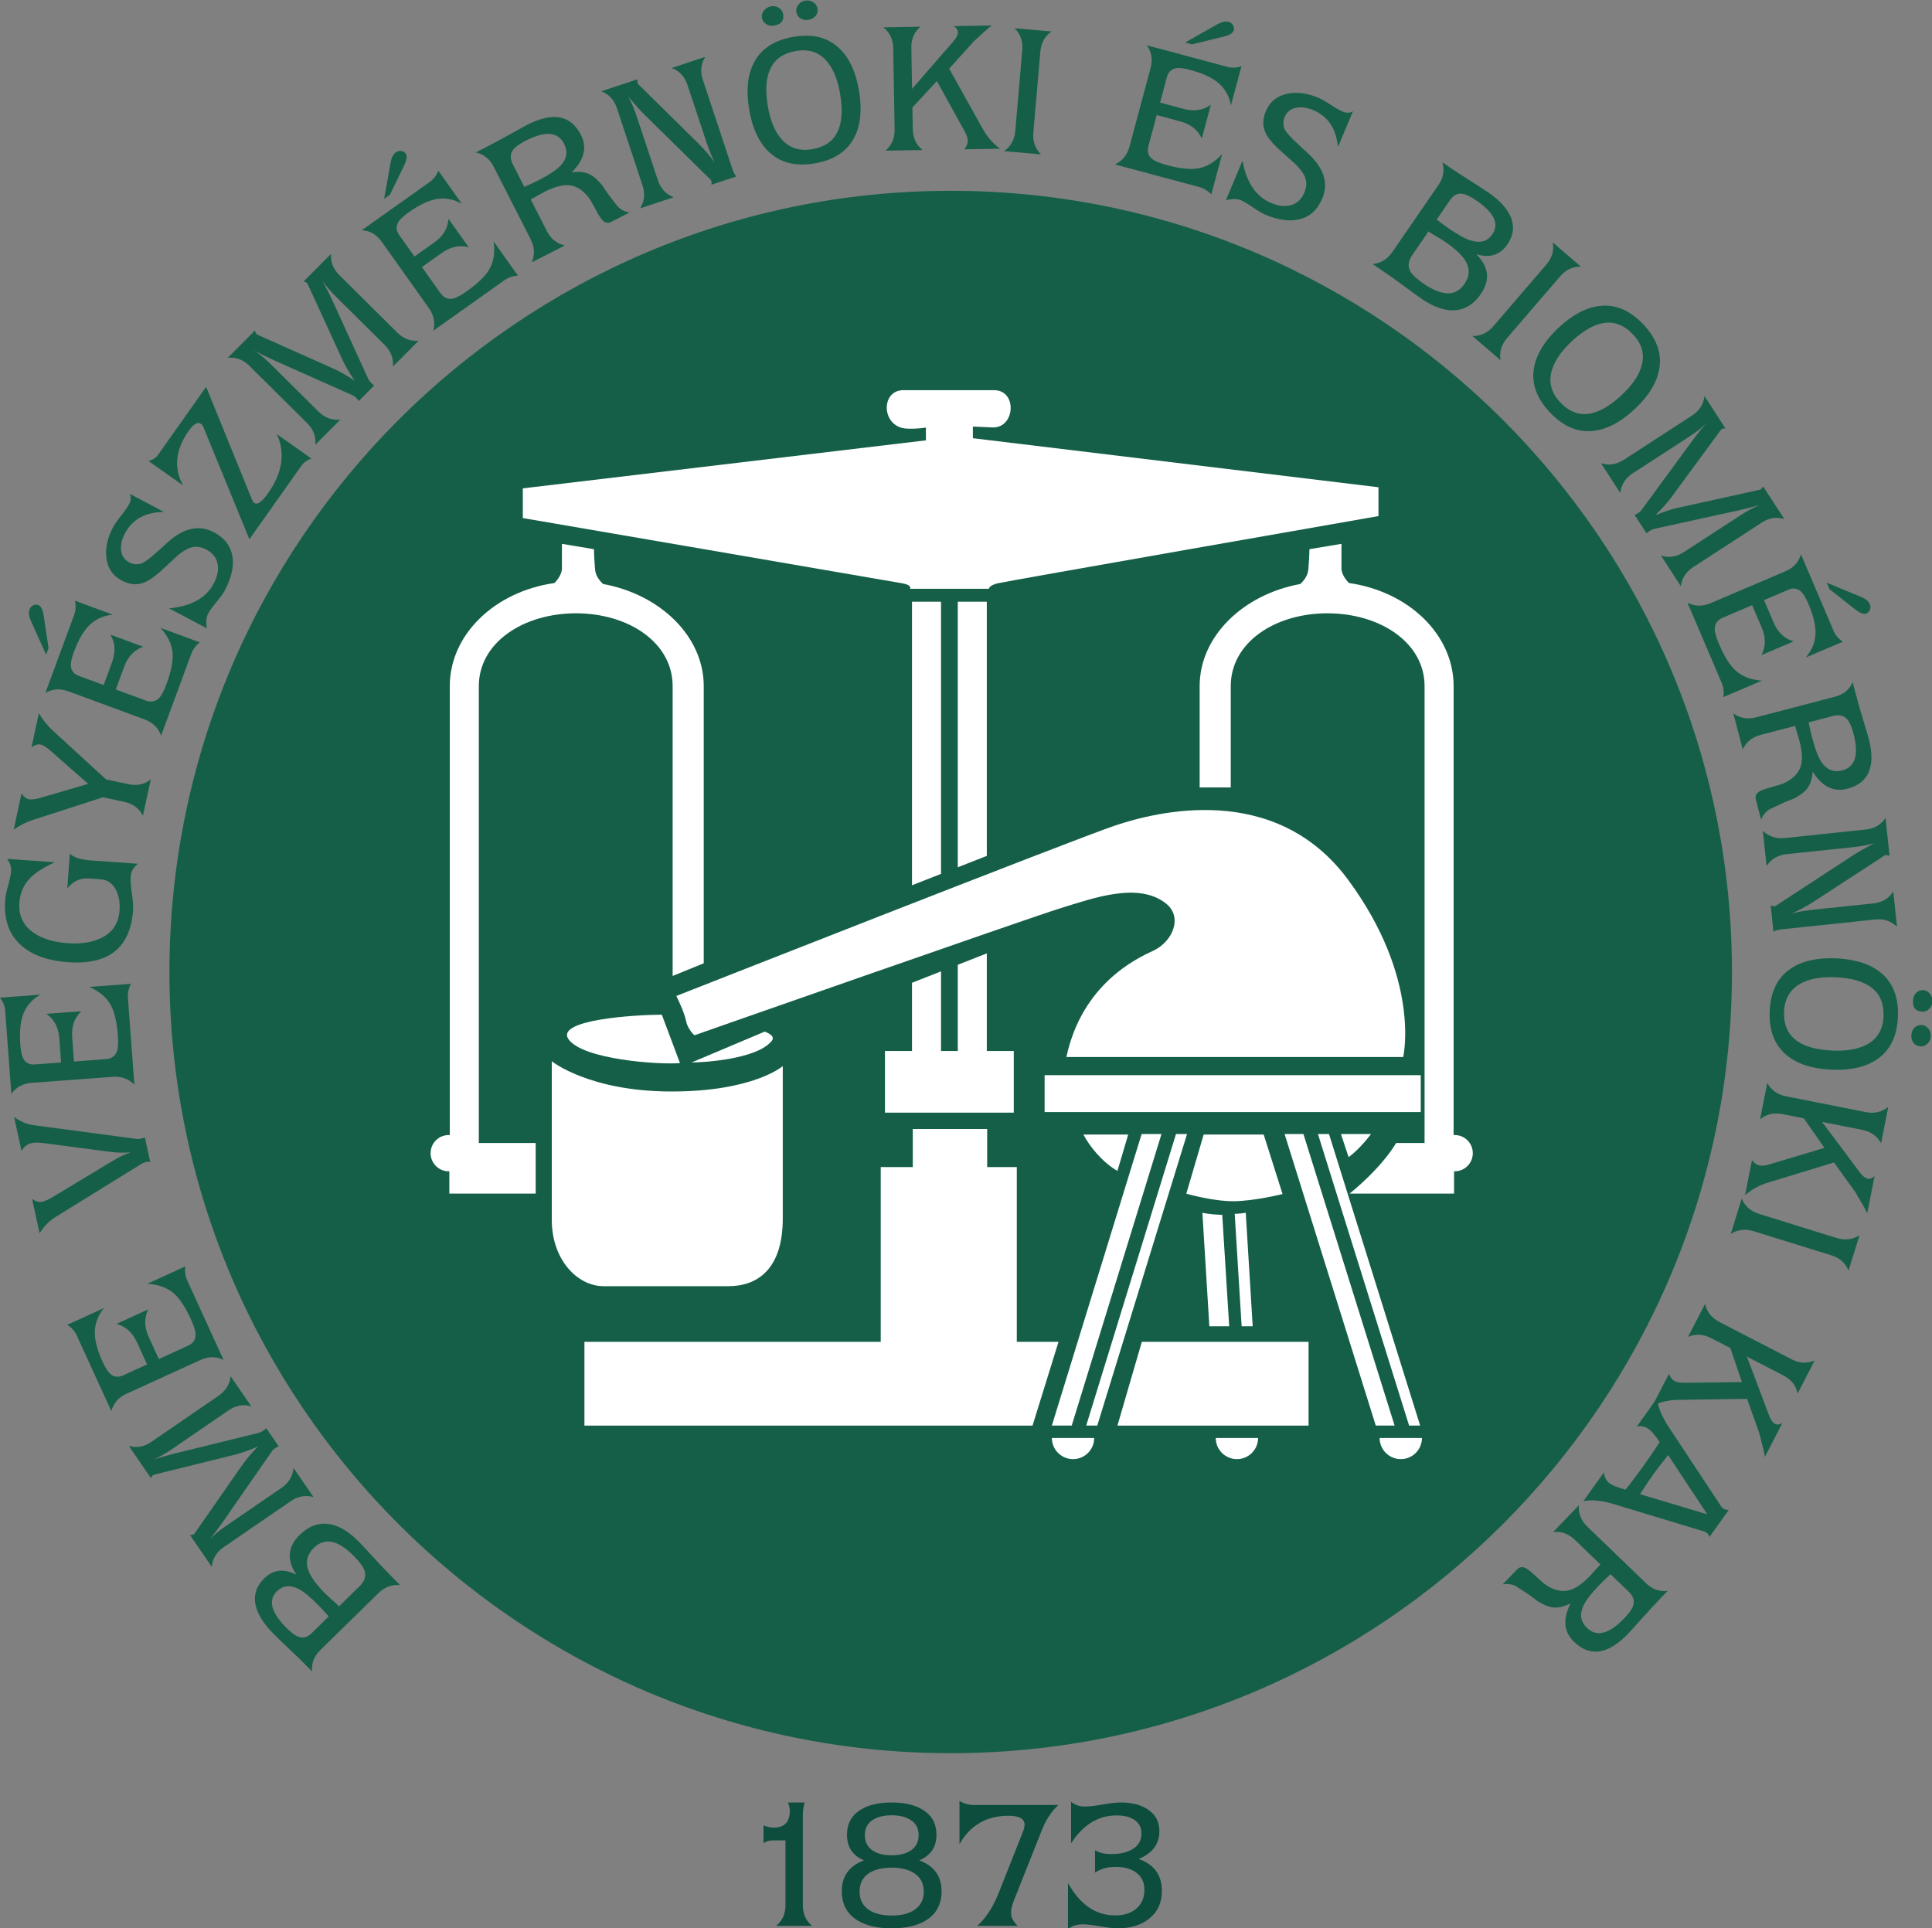 <?xml version="1.0" encoding="UTF-8" standalone="no"?>
<!DOCTYPE svg PUBLIC "-//W3C//DTD SVG 1.1//EN" "http://www.w3.org/Graphics/SVG/1.1/DTD/svg11.dtd">
<svg width="100%" height="100%" viewBox="0 0 4166 4158" version="1.1" xmlns="http://www.w3.org/2000/svg" xmlns:xlink="http://www.w3.org/1999/xlink" xml:space="preserve" xmlns:serif="http://www.serif.com/" style="fill-rule:evenodd;clip-rule:evenodd;stroke-linejoin:round;stroke-miterlimit:2;">
    <rect x="0" y="0" width="4166" height="4158" fill="#808080" stroke="none"/>
    <g id="VBK" transform="matrix(4.167,0,0,4.167,0,-3)">
        <g transform="matrix(0,1,1,0,491.962,99.46)">
            <path d="M404.281,-404.281C627.201,-404.281 808.561,-222.921 808.561,0.004C808.561,222.921 627.201,404.281 404.281,404.281C181.361,404.281 0.001,222.921 0.001,0.004C0.001,-222.921 181.361,-404.281 404.281,-404.281" style="fill:rgb(21,95,73);"/>
        </g>
        <g transform="matrix(1,0,0,1,185.972,832.631)">
            <path d="M0,-10.92C2.592,-13.458 3.506,-16.083 2.741,-18.792C2.182,-20.779 0.354,-23.35 -2.736,-26.505C-10.99,-34.935 -17.924,-36.397 -23.542,-30.898C-27.134,-27.375 -28.029,-23.339 -26.229,-18.786C-24.985,-15.621 -22.16,-11.793 -17.756,-7.297C-17.042,-6.567 -15.904,-5.513 -14.339,-4.14C-12.776,-2.766 -11.636,-1.714 -10.922,-0.984L-10.541,-0.595L0,-10.92ZM-24.669,13.241L-15.888,4.639C-17.837,2.394 -19.641,0.424 -21.303,-1.274C-25.41,-5.467 -28.794,-8.24 -31.465,-9.598C-35.829,-11.833 -39.56,-11.431 -42.66,-8.395C-47.294,-3.856 -45.761,2.349 -38.054,10.219C-35.445,12.879 -33.266,14.528 -31.514,15.163C-29.13,16.015 -26.848,15.374 -24.669,13.241M21.073,-11.587C16.851,-12.004 13.101,-10.611 9.827,-7.405L-20.214,22.017C-23.444,25.183 -24.875,28.878 -24.501,33.114C-24.961,32.641 -25.637,31.954 -26.523,31.046C-27.41,30.141 -28.086,29.451 -28.546,28.98C-30.297,27.193 -33.001,24.571 -36.659,21.119C-40.314,17.667 -43.017,15.044 -44.771,13.255C-49.565,8.356 -52.512,3.657 -53.612,-0.847C-54.899,-6.229 -53.434,-10.984 -49.216,-15.115C-44.528,-19.705 -38.981,-20.314 -32.574,-16.938C-37.705,-24.574 -37.143,-31.455 -30.895,-37.575C-26.207,-42.166 -21.117,-44.034 -15.629,-43.183C-10.587,-42.403 -5.483,-39.373 -0.316,-34.099C1.251,-32.498 3.561,-30.027 6.607,-26.691C9.657,-23.356 11.962,-20.887 13.531,-19.286L17.821,-14.91C18.213,-14.507 19.297,-13.401 21.073,-11.587" style="fill:rgb(21,95,73);"/>
        </g>
        <g transform="matrix(1,0,0,1,130.016,795.989)">
            <path d="M0,-67.489C-4.079,-68.671 -8.021,-67.957 -11.825,-65.348L-41.014,-45.327C-44.052,-43.24 -47.126,-41.479 -50.241,-40.033C-46.215,-41.315 -42.538,-42.361 -39.208,-43.167L3.955,-53.783C4.664,-53.969 5.41,-54.337 6.202,-54.878C7.016,-55.434 7.54,-55.865 7.77,-56.162L14.201,-46.792C13.671,-46.608 13.074,-46.287 12.406,-45.83C11.617,-45.286 11.017,-44.705 10.608,-44.086L-14.769,-7.551C-16.945,-4.424 -19.246,-1.369 -21.67,1.608C-19.751,-0.569 -17.037,-2.858 -13.53,-5.264L15.658,-25.292C19.435,-27.882 21.503,-31.326 21.86,-35.624L32.23,-20.507C28.148,-21.693 24.207,-20.979 20.403,-18.371L-14.269,5.414C-18,7.972 -20.046,11.369 -20.411,15.604L-31.703,-0.858C-30.881,-0.82 -30.211,-0.979 -29.694,-1.337C-29.497,-1.468 -29.348,-1.623 -29.251,-1.796L-4.523,-37.308C-2.517,-40.158 0.141,-43.275 3.45,-46.659C-1.16,-44.691 -5.015,-43.321 -8.118,-42.548L-50.073,-32.153C-50.097,-32.136 -50.143,-32.126 -50.216,-32.12C-50.498,-32.06 -50.714,-31.977 -50.862,-31.877C-51.021,-31.688 -51.39,-31.196 -51.968,-30.398L-63.344,-46.984C-59.343,-45.81 -55.453,-46.519 -51.676,-49.111L-17.004,-72.899C-13.152,-75.54 -11.052,-78.938 -10.706,-83.093L0,-67.489Z" style="fill:rgb(21,95,73);"/>
        </g>
        <g transform="matrix(1,0,0,1,39.651,695.425)">
            <path d="M0,-3.74C-0.96,-5.839 -2.568,-7.623 -4.831,-9.088L14.185,-17.774C10.865,-13.797 9.278,-9.344 9.418,-4.419C9.548,-0.388 10.905,4.456 13.49,10.114C14.909,13.227 16.264,15.324 17.545,16.401C19.416,17.971 21.592,18.19 24.071,17.057L36.458,11.399L31.249,-0.005C28.899,-5.149 25.35,-8.336 20.6,-9.569L37.067,-17.093C34.896,-12.697 34.982,-7.928 37.334,-2.783L42.541,8.617L57.518,1.775C60.241,0.531 61.592,-1.405 61.57,-4.038C61.554,-5.803 60.759,-8.406 59.187,-11.85C56.329,-18.106 53.428,-22.551 50.484,-25.184C46.978,-28.323 42.322,-30.031 36.51,-30.309L56.248,-39.326C55.855,-36.793 56.242,-34.252 57.405,-31.705L76.028,9.061C72.211,7.193 68.208,7.217 64.009,9.131L25.764,26.603C21.652,28.482 19.051,31.478 17.964,35.586L0,-3.74Z" style="fill:rgb(21,95,73);"/>
        </g>
        <g transform="matrix(1,0,0,1,67.594,620.726)">
            <path d="M0,-23.662C-3.549,-23.359 -7.107,-23.446 -10.673,-23.919L-44.633,-28.393C-47.507,-28.772 -49.705,-28.794 -51.227,-28.461C-53.509,-27.958 -55.247,-26.585 -56.439,-24.333L-60.306,-41.948C-57.059,-39.591 -53.809,-38.196 -50.554,-37.764L2.934,-30.629C3.69,-30.529 4.523,-30.578 5.429,-30.775C6.221,-30.951 6.864,-31.153 7.364,-31.394L10.16,-18.653C9.449,-18.82 8.667,-18.812 7.819,-18.626C7.116,-18.472 6.426,-18.19 5.748,-17.788L-38.472,9.566C-42.198,11.869 -45.071,14.776 -47.091,18.286L-50.998,0.477C-49.089,1.779 -47.329,2.253 -45.718,1.899C-44.285,1.585 -42.511,0.79 -40.4,-0.486L-9.849,-18.902C-6.091,-21.186 -2.806,-22.773 0,-23.662" style="fill:rgb(21,95,73);"/>
        </g>
        <g transform="matrix(1,0,0,1,2.673,552.979)">
            <path d="M0,-29.273C-0.17,-31.574 -1.059,-33.801 -2.673,-35.961L18.175,-37.51C13.683,-34.928 10.646,-31.306 9.07,-26.637C7.792,-22.811 7.383,-17.799 7.843,-11.598C8.097,-8.183 8.638,-5.748 9.468,-4.291C10.676,-2.17 12.642,-1.209 15.358,-1.411L28.94,-2.419L28.013,-14.918C27.594,-20.559 25.372,-24.782 21.344,-27.586L39.397,-28.924C35.837,-25.558 34.264,-21.054 34.683,-15.413L35.61,-2.915L52.031,-4.133C55.015,-4.352 56.954,-5.705 57.849,-8.178C58.449,-9.84 58.605,-12.557 58.324,-16.332C57.816,-23.19 56.637,-28.367 54.788,-31.86C52.593,-36.02 48.819,-39.238 43.463,-41.514L65.102,-43.12C63.855,-40.881 63.336,-38.365 63.544,-35.572L66.862,9.122C63.931,6.045 60.165,4.677 55.564,5.02L13.634,8.129C9.125,8.464 5.645,10.371 3.201,13.847L0,-29.273Z" style="fill:rgb(21,95,73);"/>
        </g>
        <g transform="matrix(1,0,0,1,71.417,494.9)">
            <path d="M0,-47.16C-2.35,-45.414 -3.618,-43.211 -3.81,-40.551C-3.947,-38.612 -3.736,-35.708 -3.177,-31.837C-2.62,-27.969 -2.409,-25.065 -2.547,-23.13C-3.942,-3.684 -15.167,5.28 -36.218,3.772C-46.251,3.053 -54.085,0.361 -59.725,-4.306C-66.5,-9.877 -69.511,-17.904 -68.757,-28.385C-68.635,-30.094 -68.119,-32.592 -67.213,-35.879C-66.302,-39.166 -65.789,-41.664 -65.667,-43.373C-65.521,-45.409 -66.197,-47.523 -67.7,-49.71L-43.18,-47.952C-48.713,-45.311 -52.752,-42.762 -55.299,-40.302C-58.976,-36.736 -61.006,-32.327 -61.382,-27.071C-61.876,-20.172 -59.241,-14.849 -53.472,-11.102C-49.054,-8.242 -43.364,-6.563 -36.402,-6.065C-29.649,-5.582 -23.942,-6.441 -19.281,-8.647C-13.28,-11.483 -10.041,-16.265 -9.557,-22.994C-9.26,-27.128 -9.876,-30.67 -11.409,-33.619C-13.145,-37.041 -15.807,-38.883 -19.392,-39.139L-25.267,-39.561C-29.868,-39.891 -33.642,-38.169 -36.586,-34.4L-35.291,-52.44C-33.301,-50.464 -29.738,-49.294 -24.599,-48.923L0,-47.16Z" style="fill:rgb(21,95,73);"/>
        </g>
        <g transform="matrix(1,0,0,1,26.083,410.648)">
            <path d="M0,-21.449C-2.084,-23.282 -3.804,-24.344 -5.15,-24.634C-6.437,-24.912 -7.981,-24.436 -9.779,-23.208L-5.967,-40.838C-4.028,-37.482 -1.663,-34.525 1.122,-31.965L28.778,-6.601L40.194,-4.133C44.76,-3.146 48.675,-3.963 51.938,-6.583L47.875,12.206C45.939,8.405 42.719,6.015 38.21,5.042L27.234,2.669L-8.884,14.345C-12.577,15.534 -15.942,17.218 -18.986,19.389L-14.926,0.603C-13.861,2.35 -12.642,3.371 -11.263,3.669C-9.857,3.971 -7.862,3.75 -5.277,3.004L19.545,-4.282L0,-21.449Z" style="fill:rgb(21,95,73);"/>
        </g>
        <g transform="matrix(1,0,0,1,38.421,374.241)">
            <path d="M0,-55.452C0.794,-57.615 0.908,-60.013 0.338,-62.646L19.954,-55.417C14.796,-54.933 10.53,-52.892 7.161,-49.294C4.415,-46.344 1.962,-41.951 -0.187,-36.115C-1.371,-32.903 -1.887,-30.461 -1.736,-28.793C-1.514,-26.36 -0.125,-24.673 2.436,-23.73L15.212,-19.023L19.546,-30.783C21.503,-36.09 21.23,-40.853 18.727,-45.074L35.712,-38.813C31.076,-37.225 27.778,-33.778 25.823,-28.469L21.487,-16.709L36.937,-11.016C39.746,-9.98 42.068,-10.405 43.909,-12.286C45.142,-13.552 46.41,-15.96 47.721,-19.51C50.097,-25.966 51.17,-31.164 50.935,-35.109C50.662,-39.805 48.559,-44.297 44.628,-48.588L64.988,-41.083C62.925,-39.561 61.411,-37.485 60.443,-34.86L44.944,7.194C43.552,3.177 40.692,0.374 36.364,-1.221L-3.09,-15.763C-7.332,-17.326 -11.287,-17.034 -14.953,-14.881L0,-55.452ZM-14.572,-34.752L-22.428,-52.183C-23.501,-54.544 -23.747,-56.512 -23.166,-58.088C-22.801,-59.077 -22.171,-59.794 -21.276,-60.237C-20.378,-60.678 -19.484,-60.735 -18.586,-60.405C-17.213,-59.896 -16.291,-58.083 -15.818,-54.96L-13.307,-38.182L-14.572,-34.752Z" style="fill:rgb(21,95,73);"/>
        </g>
        <g transform="matrix(1,0,0,1,107.048,256.242)">
            <path d="M0,69.678L-19.562,59.305C-8.119,58.218 -0.433,53.963 3.504,46.545C5.461,42.852 6.15,39.47 5.566,36.402C4.979,33.149 3.028,30.641 -0.289,28.881C-2.968,27.461 -5.539,27.083 -8.002,27.751C-10.032,28.313 -12.436,29.738 -15.212,32.022C-15.758,32.482 -18.159,34.715 -22.411,38.727C-25.25,41.398 -27.81,43.414 -30.095,44.777C-34.558,47.443 -39.172,47.51 -43.936,44.985C-48.751,42.433 -51.449,38.41 -52.03,32.917C-52.587,27.962 -51.425,22.76 -48.538,17.318C-47.767,15.864 -46.375,13.861 -44.366,11.308C-42.355,8.759 -40.965,6.753 -40.192,5.299C-39.189,3.407 -39.108,1.641 -39.954,0L-22.19,9.419C-31.787,9.511 -38.513,13.193 -42.368,20.462C-43.944,23.431 -44.62,26.24 -44.401,28.889C-44.174,31.917 -42.766,34.117 -40.176,35.49C-38.351,36.458 -36.437,36.71 -34.428,36.247C-32.617,35.831 -29.092,33.212 -23.86,28.388C-22.863,27.464 -21.684,26.393 -20.325,25.175C-11.962,17.648 -3.985,15.896 3.604,19.922C9.292,22.939 12.517,27.24 13.282,32.825C14.009,37.91 12.676,43.652 9.281,50.052C8.508,51.509 7.075,53.498 4.979,56.021C2.885,58.543 1.449,60.532 0.679,61.987C-0.295,63.82 -0.522,66.383 0,69.678" style="fill:rgb(21,95,73);"/>
        </g>
        <g transform="matrix(1,0,0,1,105.153,259.216)">
            <path d="M0,-37.726C-0.224,-38.288 -0.605,-38.759 -1.141,-39.141C-2.822,-40.33 -4.912,-39.164 -7.405,-35.643C-14.407,-25.745 -15.401,-16.28 -10.392,-7.248L-28.302,-19.919C-26.112,-20.508 -24.504,-21.527 -23.477,-22.982L1.519,-58.31L25.28,0.124C25.602,0.922 25.969,1.465 26.386,1.763C28.005,2.906 30.354,1.3 33.436,-3.055C41.046,-13.812 42.595,-24.074 38.083,-33.845L56.018,-21.157C53.744,-20.384 52.02,-19.165 50.841,-17.497L23.901,20.584L0,-37.726Z" style="fill:rgb(21,95,73);"/>
        </g>
        <g transform="matrix(1,0,0,1,203.326,172.473)">
            <path d="M0,17.967C0.4,13.736 -1.036,9.997 -4.31,6.748L-29.433,-18.189C-32.047,-20.784 -34.353,-23.474 -36.354,-26.264C-34.342,-22.55 -32.631,-19.132 -31.214,-16.01L-12.728,24.412C-12.412,25.071 -11.912,25.739 -11.233,26.413C-10.53,27.11 -10.014,27.542 -9.678,27.716L-17.683,35.782C-17.962,35.299 -18.386,34.769 -18.962,34.201C-19.641,33.525 -20.325,33.044 -21.011,32.758L-61.641,14.647C-65.121,13.095 -68.551,11.405 -71.931,9.578C-69.43,11.06 -66.675,13.296 -63.655,16.291L-38.532,41.227C-35.28,44.455 -31.509,45.845 -27.221,45.39L-40.136,58.402C-39.733,54.172 -41.168,50.432 -44.445,47.183L-74.286,17.561C-77.497,14.374 -81.214,12.998 -85.442,13.433L-71.379,-0.736C-71.26,0.078 -70.979,0.705 -70.536,1.146C-70.365,1.317 -70.187,1.433 -70,1.498L-30.492,19.159C-27.318,20.597 -23.761,22.625 -19.819,25.244C-22.612,21.084 -24.68,17.553 -26.021,14.647L-44.066,-24.628C-44.085,-24.647 -44.107,-24.694 -44.123,-24.761C-44.237,-25.029 -44.355,-25.226 -44.482,-25.35C-44.699,-25.471 -45.253,-25.742 -46.143,-26.161L-31.974,-40.435C-32.379,-36.285 -30.958,-32.596 -27.705,-29.367L2.138,0.251C5.455,3.544 9.186,4.971 13.331,4.533L0,17.967Z" style="fill:rgb(21,95,73);"/>
        </g>
        <g transform="matrix(1,0,0,1,198.775,146.932)">
            <path d="M0,-43.269L3.36,-62.093C3.807,-64.645 4.718,-66.408 6.088,-67.381C6.948,-67.993 7.87,-68.227 8.859,-68.087C9.849,-67.946 10.619,-67.487 11.173,-66.708C12.022,-65.514 11.757,-63.494 10.384,-60.65L2.982,-45.386L0,-43.269ZM23.714,-52.123C25.596,-53.458 27.043,-55.373 28.059,-57.871L40.165,-40.828C35.634,-43.339 30.962,-44.064 26.15,-42.996C22.214,-42.115 17.713,-39.871 12.641,-36.27C9.852,-34.289 8.048,-32.564 7.229,-31.104C6.037,-28.971 6.234,-26.792 7.813,-24.57L15.699,-13.469L25.915,-20.728C30.53,-24.002 32.993,-28.087 33.309,-32.983L43.793,-18.225C39.07,-19.533 34.401,-18.549 29.789,-15.272L19.573,-8.017L29.105,5.408C30.838,7.847 32.996,8.813 35.577,8.296C37.31,7.95 39.716,6.679 42.801,4.487C48.411,0.502 52.23,-3.183 54.264,-6.57C56.688,-10.602 57.491,-15.497 56.672,-21.255L69.235,-3.567C66.675,-3.475 64.253,-2.618 61.971,-0.996L25.431,24.958C26.548,20.856 25.772,16.928 23.101,13.168L-1.246,-21.115C-3.866,-24.799 -7.294,-26.792 -11.536,-27.087L23.714,-52.123Z" style="fill:rgb(21,95,73);"/>
        </g>
        <g transform="matrix(1,0,0,1,265.394,109.221)">
            <path d="M0,-23.428L5.929,-11.784C8.824,-13.057 11.295,-14.218 13.347,-15.261C18.767,-18.021 22.52,-20.506 24.606,-22.712C27.945,-26.226 28.567,-30.035 26.475,-34.145C23.336,-40.305 16.756,-40.836 6.737,-35.731C3.339,-34.001 1.098,-32.352 0.011,-30.792C-1.438,-28.711 -1.441,-26.256 0,-23.428M17.521,10.968C19.622,15.091 22.741,17.613 26.883,18.538L9.757,27.261C11.46,23.368 11.265,19.367 9.173,15.258L-9.916,-22.209C-11.968,-26.237 -15.069,-28.708 -19.222,-29.619C-18.605,-29.932 -17.702,-30.392 -16.513,-30.997C-15.326,-31.603 -14.423,-32.063 -13.807,-32.377C-10.692,-33.96 -6.559,-36.185 -1.397,-39.049L5.391,-42.814C6.018,-43.179 6.686,-43.539 7.388,-43.898C20.716,-50.689 29.992,-48.959 35.212,-38.708C38.545,-32.168 36.953,-25.71 30.441,-19.332C34.15,-19.811 37.194,-19.494 39.57,-18.386C41.606,-17.44 43.825,-15.512 46.234,-12.603C47.854,-9.932 50.573,-6.223 54.396,-1.482C56.121,0.162 58.132,1.138 60.433,1.446L50.359,6.577C48.784,7.11 47.367,6.653 46.112,5.201C45.248,4.225 44.12,2.398 42.736,-0.283C41.349,-2.966 40.235,-4.886 39.389,-6.039C36.334,-10.078 32.903,-12.274 29.103,-12.631C25.72,-12.963 21.462,-11.822 16.329,-9.208C15.537,-8.805 14.355,-8.151 12.785,-7.248C11.211,-6.347 10.03,-5.696 9.238,-5.293L17.521,10.968Z" style="fill:rgb(21,95,73);"/>
        </g>
        <g transform="matrix(1,0,0,1,329.868,96.931)">
            <path d="M0,-55.171C-0.024,-54.09 -0.029,-53.473 -0.014,-53.322C0.043,-53.152 0.163,-52.954 0.341,-52.73C0.39,-52.681 0.422,-52.646 0.43,-52.617L31.192,-22.297C34.793,-18.759 37.735,-15.334 40.014,-12.016C38.473,-15.039 36.991,-18.697 35.569,-22.992L25.848,-52.33C24.434,-56.593 21.711,-59.494 17.683,-61.029L35.085,-66.796C32.814,-63.203 32.39,-59.262 33.812,-54.968L49.07,-8.913C49.73,-6.923 50.446,-5.585 51.222,-4.896L38.275,-0.606C38.267,-0.632 38.265,-0.694 38.267,-0.789C38.386,-1.576 38.386,-2.151 38.267,-2.52C38.208,-2.692 38.089,-2.895 37.908,-3.13C37.856,-3.176 37.827,-3.217 37.816,-3.244L3.733,-36.753C1.738,-38.713 -1.043,-41.79 -4.606,-45.977C-3.003,-42.973 -1.603,-39.667 -0.408,-36.058L10.557,-2.968C11.998,1.382 14.734,4.326 18.762,5.859L1.36,11.625C3.631,8.032 4.042,4.05 2.593,-0.329L-10.632,-40.243C-12.054,-44.536 -14.75,-47.444 -18.716,-48.97L0,-55.171Z" style="fill:rgb(21,95,73);"/>
        </g>
        <g transform="matrix(1,0,0,1,412.082,80.857)">
            <path d="M0,-73.966C-0.222,-75.294 0.129,-76.54 1.049,-77.71C1.971,-78.879 3.16,-79.587 4.617,-79.83C6.107,-80.078 7.478,-79.805 8.727,-79.014C9.973,-78.221 10.711,-77.148 10.938,-75.791C11.184,-74.315 10.873,-73.03 10.008,-71.931C9.143,-70.83 7.899,-70.146 6.28,-69.876C4.69,-69.611 3.309,-69.865 2.127,-70.638C0.952,-71.411 0.241,-72.52 0,-73.966M8.151,-2.912C20.665,-4.999 25.507,-14.521 22.676,-31.471C21.514,-38.44 19.405,-43.872 16.35,-47.764C12.317,-52.92 6.837,-54.918 -0.086,-53.763C-12.698,-51.66 -17.591,-42.144 -14.766,-25.223C-13.606,-18.283 -11.462,-12.841 -8.335,-8.903C-4.236,-3.758 1.26,-1.763 8.151,-2.912M-17.824,-70.989C-18.045,-72.317 -17.67,-73.571 -16.694,-74.75C-15.718,-75.926 -14.499,-76.64 -13.03,-76.883C-11.533,-77.134 -10.181,-76.859 -8.976,-76.059C-7.77,-75.261 -7.056,-74.182 -6.829,-72.825C-6.272,-69.492 -7.786,-67.529 -11.371,-66.929C-12.998,-66.658 -14.42,-66.896 -15.634,-67.651C-16.848,-68.403 -17.578,-69.516 -17.824,-70.989M9.362,4.442C-0.649,6.112 -8.613,4.012 -14.536,-1.86C-19.535,-6.791 -22.833,-14.042 -24.431,-23.609C-26.037,-33.236 -25.258,-41.182 -22.095,-47.445C-18.356,-54.869 -11.436,-59.424 -1.327,-61.111C8.681,-62.782 16.648,-60.681 22.571,-54.81C27.569,-49.876 30.865,-42.642 32.458,-33.103C34.063,-23.477 33.285,-15.531 30.122,-9.268C26.388,-1.817 19.47,2.755 9.362,4.442" style="fill:rgb(21,95,73);"/>
        </g>
        <g transform="matrix(1,0,0,1,476.315,78.051)">
            <path d="M0,-63.515C-3.225,-60.765 -4.796,-57.126 -4.717,-52.606L-4.347,-31.357L16.935,-55.813C18.584,-57.697 19.395,-59.344 19.37,-60.752C19.349,-61.92 18.624,-62.942 17.191,-63.815L36.953,-64.158C35.843,-63.453 32.752,-60.724 27.678,-55.978L27.583,-55.889L14.855,-41.804L32.301,-10.522C34.58,-6.426 37.54,-3.05 41.179,-0.387L22.652,-0.065C23.909,-1.555 24.528,-3.036 24.501,-4.507C24.478,-5.797 23.966,-7.362 22.96,-9.203L8.505,-35.367L-4.179,-21.709L-3.985,-10.565C-3.906,-5.953 -2.208,-2.328 1.108,0.311L-18.107,0.643C-14.869,-2.106 -13.29,-5.788 -13.371,-10.4L-14.104,-52.442C-14.182,-56.965 -15.888,-60.544 -19.219,-63.18L0,-63.515Z" style="fill:rgb(21,95,73);"/>
        </g>
        <g transform="matrix(1,0,0,1,544.175,78.946)">
            <path d="M0,-61.945C-3.49,-59.541 -5.429,-56.086 -5.82,-51.58L-9.438,-9.69C-9.838,-5.094 -8.521,-1.312 -5.496,1.654L-24.647,-0.001C-21.142,-2.404 -19.189,-5.903 -18.792,-10.498L-15.172,-52.39C-14.782,-56.895 -16.107,-60.633 -19.148,-63.599L0,-61.945Z" style="fill:rgb(21,95,73);"/>
        </g>
        <g transform="matrix(1,0,0,1,613.269,90.26)">
            <path d="M0,-67.538L16.646,-76.949C18.897,-78.23 20.836,-78.654 22.458,-78.219C23.477,-77.946 24.248,-77.384 24.77,-76.532C25.291,-75.681 25.429,-74.791 25.181,-73.869C24.802,-72.455 23.079,-71.371 20.011,-70.614L3.531,-66.589L0,-67.538ZM21.938,-54.91C24.166,-54.312 26.564,-54.418 29.136,-55.226L23.721,-35.035C22.769,-40.128 20.349,-44.188 16.459,-47.216C13.271,-49.684 8.673,-51.725 2.666,-53.337C-0.641,-54.224 -3.119,-54.516 -4.769,-54.212C-7.169,-53.772 -8.721,-52.234 -9.427,-49.601L-12.954,-36.446L-0.849,-33.202C4.615,-31.737 9.333,-32.439 13.307,-35.318L8.616,-17.832C6.615,-22.304 2.882,-25.275 -2.581,-26.74L-14.688,-29.987L-18.956,-14.082C-19.729,-11.193 -19.097,-8.919 -17.053,-7.257C-15.683,-6.145 -13.168,-5.099 -9.513,-4.118C-2.868,-2.336 2.406,-1.742 6.312,-2.333C10.963,-3.034 15.248,-5.538 19.162,-9.841L13.539,11.116C11.836,9.202 9.633,7.88 6.929,7.155L-36.358,-4.454C-32.486,-6.208 -29.954,-9.309 -28.759,-13.764L-17.866,-54.378C-16.693,-58.744 -17.348,-62.655 -19.821,-66.111L21.938,-54.91Z" style="fill:rgb(21,95,73);"/>
        </g>
        <g transform="matrix(1,0,0,1,634.369,59.272)">
            <path d="M0,45.08L8.562,24.658C10.682,35.956 15.612,43.226 23.357,46.473C27.216,48.089 30.644,48.467 33.647,47.608C36.834,46.729 39.154,44.561 40.603,41.098C41.779,38.3 41.92,35.705 41.033,33.312C40.289,31.341 38.654,29.076 36.126,26.518C35.618,26.016 33.177,23.829 28.797,19.957C25.88,17.37 23.639,15.004 22.076,12.852C19.019,8.648 18.529,4.061 20.616,-0.911C22.723,-5.94 26.482,-8.991 31.897,-10.067C36.786,-11.073 42.068,-10.384 47.751,-8.002C49.271,-7.367 51.39,-6.161 54.115,-4.39C56.837,-2.619 58.957,-1.416 60.476,-0.778C62.452,0.049 64.218,-0.032 65.774,-1.022L58.005,17.521C57.043,7.973 52.771,1.609 45.178,-1.573C42.082,-2.874 39.222,-3.29 36.603,-2.833C33.606,-2.336 31.544,-0.733 30.411,1.971C29.613,3.877 29.535,5.808 30.179,7.762C30.757,9.533 33.685,12.804 38.962,17.578C39.973,18.489 41.146,19.565 42.484,20.806C50.735,28.451 53.204,36.237 49.881,44.163C47.392,50.098 43.401,53.701 37.908,54.969C32.912,56.153 27.072,55.345 20.39,52.544C18.87,51.906 16.759,50.66 14.058,48.8C11.354,46.943 9.243,45.694 7.727,45.059C5.812,44.255 3.238,44.264 0,45.08" style="fill:rgb(21,95,73);"/>
        </g>
        <g transform="matrix(1,0,0,1,750.42,142.044)">
            <path d="M0,-37.846L-6.964,-27.719C-4.62,-25.888 -2.472,-24.302 -0.514,-22.955C4.319,-19.63 8.178,-17.556 11.057,-16.738C15.769,-15.383 19.354,-16.494 21.813,-20.068C25.487,-25.412 22.792,-31.209 13.717,-37.449C10.646,-39.563 8.188,-40.76 6.348,-41.049C3.847,-41.425 1.73,-40.357 0,-37.846M-19.565,-9.395C-21.622,-6.405 -22.017,-3.656 -20.744,-1.141C-19.812,0.699 -17.526,2.874 -13.888,5.374C-4.169,12.06 2.919,12.165 7.375,5.685C10.224,1.543 10.327,-2.591 7.683,-6.713C5.855,-9.581 2.347,-12.796 -2.836,-16.364C-3.68,-16.943 -4.999,-17.757 -6.797,-18.803C-8.598,-19.852 -9.916,-20.665 -10.757,-21.244L-11.206,-21.552L-19.565,-9.395ZM-40.119,-4.691C-35.894,-5.094 -32.484,-7.181 -29.884,-10.957L-6.056,-45.602C-3.496,-49.327 -2.804,-53.231 -3.982,-57.313C-3.441,-56.94 -2.646,-56.394 -1.601,-55.675C-0.555,-54.956 0.237,-54.41 0.781,-54.037C2.844,-52.617 6.002,-50.566 10.251,-47.878C14.504,-45.191 17.661,-43.139 19.727,-41.72C25.371,-37.835 29.167,-33.788 31.11,-29.578C33.409,-24.545 32.885,-19.597 29.537,-14.734C25.82,-9.33 20.492,-7.665 13.555,-9.746C20.06,-3.236 20.83,3.619 15.871,10.827C12.154,16.234 7.521,19.046 1.971,19.264C-3.128,19.467 -8.722,17.475 -14.802,13.293C-16.648,12.022 -19.39,10.04 -23.021,7.353C-26.653,4.666 -29.392,2.687 -31.238,1.417L-36.289,-2.057C-36.751,-2.374 -38.026,-3.253 -40.119,-4.691" style="fill:rgb(21,95,73);"/>
        </g>
        <g transform="matrix(1,0,0,1,818.102,174.601)">
            <path d="M0,-35.886C-4.238,-35.975 -7.831,-34.302 -10.775,-30.871L-38.183,1.016C-41.189,4.514 -42.333,8.351 -41.608,12.528L-56.186,0C-51.936,0.094 -48.308,-1.604 -45.301,-5.102L-17.896,-36.992C-14.949,-40.422 -13.841,-44.229 -14.576,-48.414L0,-35.886Z" style="fill:rgb(21,95,73);"/>
        </g>
        <g transform="matrix(1,0,0,1,807.327,173.858)">
            <path d="M0,35.031C8.659,44.298 19.27,43.065 31.827,31.33C36.988,26.504 40.346,21.74 41.897,17.045C43.958,10.832 42.593,5.16 37.799,0.035C29.069,-9.305 18.437,-8.119 5.904,3.598C0.762,8.402 -2.582,13.198 -4.131,17.986C-6.15,24.244 -4.771,29.927 0,35.031M-5.456,40.108C-12.388,32.695 -15.045,24.896 -13.431,16.715C-12.087,9.822 -7.872,3.063 -0.787,-3.561C6.342,-10.227 13.393,-13.974 20.362,-14.804C28.613,-15.799 36.236,-12.552 43.236,-5.067C50.162,2.349 52.822,10.146 51.208,18.329C49.864,25.223 45.664,31.971 38.597,38.573C31.468,45.239 24.417,48.986 17.45,49.816C9.175,50.83 1.541,47.594 -5.456,40.108" style="fill:rgb(21,95,73);"/>
        </g>
        <g transform="matrix(1,0,0,1,859.512,221.568)">
            <path d="M0,66.674C4.047,67.961 8.007,67.35 11.873,64.836L41.563,45.558C44.649,43.552 47.77,41.868 50.919,40.502C46.864,41.681 43.16,42.632 39.811,43.357L-3.609,52.873C-4.32,53.044 -5.077,53.387 -5.88,53.911C-6.71,54.449 -7.243,54.863 -7.483,55.155L-13.672,45.623C-13.139,45.453 -12.533,45.149 -11.854,44.709C-11.052,44.187 -10.438,43.622 -10.012,43.011L16.282,7.131C18.537,4.06 20.913,1.068 23.414,-1.85C21.44,0.278 18.67,2.5 15.104,4.815L-14.586,24.092C-18.427,26.588 -20.581,29.98 -21.047,34.268L-31.027,18.894C-26.98,20.181 -23.022,19.57 -19.151,17.055L16.112,-5.843C19.905,-8.305 22.035,-11.65 22.509,-15.872L33.379,0.87C32.56,0.813 31.887,0.954 31.362,1.297C31.162,1.426 31.011,1.575 30.905,1.746L5.285,36.62C3.206,39.418 0.473,42.465 -2.92,45.766C1.735,43.914 5.625,42.64 8.748,41.946L50.951,32.619C50.976,32.603 51.021,32.594 51.095,32.592C51.381,32.538 51.598,32.462 51.746,32.365C51.911,32.179 52.292,31.697 52.89,30.916L63.844,47.782C59.873,46.507 55.969,47.117 52.125,49.613L16.861,72.514C12.941,75.058 10.754,78.402 10.306,82.546L0,66.674Z" style="fill:rgb(21,95,73);"/>
        </g>
        <g transform="matrix(1,0,0,1,945.302,346.766)">
            <path d="M0,-44.476L17.676,-37.185C20.076,-36.204 21.606,-34.941 22.266,-33.395C22.68,-32.424 22.712,-31.473 22.363,-30.535C22.015,-29.599 21.403,-28.942 20.522,-28.566C19.173,-27.993 17.259,-28.683 14.772,-30.629L1.436,-41.113L0,-44.476ZM3.604,-19.421C4.507,-17.298 6.069,-15.476 8.295,-13.952L-10.938,-5.755C-7.515,-9.645 -5.814,-14.054 -5.831,-18.985C-5.857,-23.016 -7.088,-27.893 -9.529,-33.613C-10.873,-36.763 -12.171,-38.893 -13.425,-40.002C-15.255,-41.621 -17.423,-41.894 -19.932,-40.824L-32.46,-35.484L-27.542,-23.954C-25.322,-18.75 -21.856,-15.471 -17.142,-14.122L-33.795,-7.02C-31.511,-11.356 -31.476,-16.125 -33.695,-21.332L-38.61,-32.862L-53.758,-26.404C-56.512,-25.23 -57.91,-23.327 -57.959,-20.694C-57.985,-18.929 -57.258,-16.306 -55.774,-12.824C-53.076,-6.498 -50.289,-1.978 -47.412,0.728C-43.987,3.956 -39.378,5.784 -33.573,6.208L-53.533,14.715C-53.079,12.196 -53.4,9.647 -54.498,7.07L-72.076,-34.157C-68.308,-32.192 -64.301,-32.113 -60.059,-33.922L-21.381,-50.413C-17.221,-52.186 -14.544,-55.111 -13.354,-59.191L3.604,-19.421Z" style="fill:rgb(21,95,73);"/>
        </g>
        <g transform="matrix(1,0,0,1,948.567,407.505)">
            <path d="M0,-36.264L-12.644,-32.96C-12.019,-29.863 -11.416,-27.199 -10.832,-24.972C-9.297,-19.086 -7.675,-14.89 -5.966,-12.379C-3.249,-8.365 0.341,-6.942 4.802,-8.108C11.493,-9.854 13.418,-16.167 10.576,-27.048C9.611,-30.739 8.483,-33.28 7.191,-34.674C5.467,-36.537 3.071,-37.065 0,-36.264M-37.348,-26.507C-41.824,-25.337 -44.957,-22.83 -46.747,-18.981L-51.603,-37.578C-48.164,-35.08 -44.217,-34.415 -39.754,-35.58L0.928,-46.207C5.305,-47.351 8.381,-49.854 10.16,-53.715C10.336,-53.044 10.59,-52.066 10.928,-50.774C11.264,-49.484 11.522,-48.502 11.695,-47.832C12.577,-44.455 13.863,-39.938 15.559,-34.285L17.784,-26.848C18.006,-26.156 18.217,-25.429 18.414,-24.663C22.195,-10.192 18.521,-1.504 7.389,1.406C0.29,3.26 -5.68,0.324 -10.516,-7.405C-10.84,-3.677 -11.8,-0.771 -13.393,1.314C-14.752,3.098 -17.112,4.855 -20.467,6.585C-23.425,7.596 -27.629,9.46 -33.078,12.176C-35.055,13.509 -36.437,15.269 -37.229,17.451L-40.086,6.509C-40.27,4.855 -39.521,3.571 -37.834,2.654C-36.696,2.016 -34.668,1.311 -31.751,0.532C-28.837,-0.249 -26.726,-0.927 -25.414,-1.506C-20.815,-3.628 -17.937,-6.507 -16.774,-10.144C-15.728,-13.377 -15.928,-17.781 -17.385,-23.353C-17.609,-24.215 -17.996,-25.507 -18.54,-27.237C-19.083,-28.965 -19.47,-30.26 -19.694,-31.119L-37.348,-26.507Z" style="fill:rgb(21,95,73);"/>
        </g>
        <g transform="matrix(1,0,0,1,977.775,463.281)">
            <path d="M0,-19.697C-1.049,-19.951 -1.651,-20.089 -1.803,-20.105C-1.984,-20.087 -2.2,-20.013 -2.457,-19.886C-2.514,-19.848 -2.56,-19.827 -2.587,-19.823L-38.775,3.756C-43.003,6.518 -46.978,8.659 -50.7,10.179C-47.421,9.319 -43.53,8.651 -39.032,8.178L-8.294,4.948C-3.827,4.477 -0.41,2.439 1.947,-1.171L3.866,17.059C0.842,14.074 -2.919,12.82 -7.418,13.293L-55.669,18.365C-57.753,18.584 -59.213,18.997 -60.054,19.608L-61.481,6.045C-61.451,6.04 -61.392,6.051 -61.3,6.075C-60.554,6.362 -59.991,6.483 -59.607,6.446C-59.427,6.424 -59.202,6.351 -58.935,6.223C-58.878,6.186 -58.835,6.164 -58.805,6.161L-18.791,-19.984C-16.45,-21.513 -12.852,-23.573 -7.999,-26.161C-11.275,-25.236 -14.804,-24.574 -18.586,-24.176L-53.254,-20.532C-57.81,-20.051 -61.271,-18.007 -63.63,-14.398L-65.547,-32.63C-62.521,-29.646 -58.718,-28.394 -54.131,-28.875L-12.313,-33.271C-7.815,-33.744 -4.397,-35.756 -2.063,-39.305L0,-19.697Z" style="fill:rgb(21,95,73);"/>
        </g>
        <g transform="matrix(1,0,0,1,995.243,537.856)">
            <path d="M0,-24.731C1.343,-24.669 2.489,-24.036 3.436,-22.836C4.382,-21.632 4.82,-20.29 4.75,-18.805C4.68,-17.286 4.125,-16.023 3.09,-15.015C2.057,-14.003 0.852,-13.534 -0.522,-13.595C-3.898,-13.755 -5.499,-15.65 -5.331,-19.278C-5.251,-20.927 -4.718,-22.268 -3.726,-23.295C-2.736,-24.323 -1.495,-24.801 0,-24.731M-0.847,-6.68C0.497,-6.618 1.644,-6.012 2.592,-4.866C3.541,-3.719 3.981,-2.409 3.911,-0.932C3.842,0.576 3.287,1.86 2.249,2.915C1.214,3.966 0.008,4.46 -1.365,4.396C-2.86,4.326 -4.056,3.752 -4.945,2.673C-5.84,1.595 -6.245,0.235 -6.17,-1.406C-6.094,-3.014 -5.554,-4.312 -4.55,-5.301C-3.545,-6.291 -2.312,-6.751 -0.847,-6.68M-72.025,-13.682C-72.62,-1.011 -64.334,5.729 -47.167,6.537C-40.108,6.867 -34.353,5.951 -29.906,3.783C-24.015,0.924 -20.906,-4.009 -20.579,-11.019C-19.979,-23.793 -28.249,-30.582 -45.386,-31.384C-52.414,-31.714 -58.184,-30.762 -62.693,-28.535C-68.587,-25.613 -71.695,-20.66 -72.025,-13.682M-79.468,-14.046C-78.989,-24.185 -75.259,-31.53 -68.273,-36.083C-62.396,-39.93 -54.615,-41.625 -44.926,-41.173C-35.178,-40.713 -27.575,-38.281 -22.117,-33.869C-15.647,-28.648 -12.652,-20.921 -13.134,-10.686C-13.609,-0.551 -17.34,6.793 -24.329,11.349C-30.203,15.196 -37.97,16.894 -47.629,16.44C-57.378,15.983 -64.98,13.547 -70.438,9.135C-76.938,3.915 -79.946,-3.812 -79.468,-14.046" style="fill:rgb(21,95,73);"/>
        </g>
        <g transform="matrix(1,0,0,1,973.404,597.385)">
            <path d="M0,-5.011C-2.012,-8.742 -5.231,-11.045 -9.67,-11.924L-30.514,-16.05L-11.108,9.917C-9.613,11.926 -8.175,13.069 -6.791,13.343C-5.647,13.566 -4.496,13.075 -3.339,11.858L-7.175,31.247C-7.632,30.011 -9.646,26.413 -13.212,20.455L-13.282,20.339L-24.36,4.927L-58.621,15.373C-63.106,16.735 -67.031,18.914 -70.402,21.907L-66.805,3.731C-65.612,5.275 -64.296,6.192 -62.854,6.478C-61.59,6.726 -59.948,6.556 -57.938,5.965L-29.311,-2.641L-39.983,-17.923L-50.914,-20.088C-55.439,-20.981 -59.343,-20.088 -62.62,-17.404L-58.889,-36.258C-56.883,-32.514 -53.617,-30.192 -49.092,-29.296L-7.848,-21.135C-3.409,-20.256 0.452,-21.167 3.73,-23.865L0,-5.011Z" style="fill:rgb(21,95,73);"/>
        </g>
        <g transform="matrix(1,0,0,1,956.557,620.974)">
            <path d="M0,37.291C-1.604,33.368 -4.566,30.735 -8.884,29.394L-49.038,16.923C-53.444,15.553 -57.418,16.033 -60.963,18.355L-55.258,0C-53.66,3.936 -50.659,6.591 -46.253,7.958L-6.099,20.43C-1.779,21.77 2.152,21.272 5.704,18.935L0,37.291Z" style="fill:rgb(21,95,73);"/>
        </g>
        <g transform="matrix(1,0,0,1,930.23,708.332)">
            <path d="M0,13.536C-0.893,9.391 -3.35,6.285 -7.367,4.209L-26.248,-5.545L-14.813,24.793C-13.937,27.137 -12.871,28.632 -11.619,29.278C-10.581,29.813 -9.338,29.659 -7.892,28.813L-16.961,46.375C-17.056,45.06 -17.988,41.046 -19.765,34.331L-19.797,34.201L-26.158,16.317L-61.976,16.837C-66.661,16.902 -71.035,17.905 -75.106,19.846L-66.604,3.382C-65.886,5.196 -64.877,6.442 -63.571,7.115C-62.425,7.71 -60.803,8 -58.705,7.988L-28.813,7.673L-34.823,-9.973L-44.723,-15.088C-48.821,-17.205 -52.819,-17.429 -56.716,-15.761L-47.894,-32.839C-47.007,-28.681 -44.515,-25.545 -40.416,-23.428L-3.061,-4.131C0.96,-2.058 4.92,-1.86 8.821,-3.541L0,13.536Z" style="fill:rgb(21,95,73);"/>
        </g>
        <g transform="matrix(1,0,0,1,863.193,766.737)">
            <path d="M0,-13.011C-3.209,-8.996 -5.75,-5.679 -7.629,-3.06C-9.445,-0.519 -11.749,2.912 -14.531,7.229L20.278,17.665L0,-13.011ZM-4.369,-19.802C-6.734,-23.243 -8.638,-25.477 -10.078,-26.507C-11.833,-27.764 -13.868,-28.189 -16.187,-27.782L-5.715,-42.406C-5.279,-37.92 -3.261,-32.949 0.344,-27.49L27.659,13.834C27.883,14.136 28.132,14.383 28.399,14.575C29.154,15.115 30.151,15.396 31.393,15.413L21.379,29.395C21.06,28.345 20.584,27.599 19.951,27.145C19.611,26.9 19.148,26.694 18.57,26.529L-28.094,12.372C-34.455,10.452 -39.725,9.96 -43.896,10.903L-33.223,-4C-32.92,-1.435 -31.879,0.484 -30.101,1.76C-28.708,2.758 -26.025,3.804 -22.058,4.907C-19.459,1.742 -16.396,-2.303 -12.865,-7.231C-9.354,-12.13 -6.523,-16.323 -4.369,-19.802" style="fill:rgb(21,95,73);"/>
        </g>
        <g transform="matrix(1,0,0,1,842.804,813.647)">
            <path d="M0,10.797L-9.407,1.733C-11.728,3.879 -13.685,5.779 -15.282,7.437C-19.502,11.817 -22.241,15.391 -23.492,18.156C-25.501,22.568 -24.844,26.374 -21.524,29.572C-16.545,34.371 -10.153,32.722 -2.349,24.628C0.295,21.881 1.877,19.594 2.396,17.761C3.085,15.322 2.285,13 0,10.797M-27.794,-15.988C-31.124,-19.2 -34.896,-20.565 -39.113,-20.084L-25.774,-33.926C-26.115,-29.692 -24.622,-25.973 -21.303,-22.771L8.974,6.406C12.23,9.546 15.97,10.867 20.189,10.373C19.709,10.87 19.006,11.6 18.081,12.56C17.153,13.523 16.451,14.252 15.97,14.747C13.547,17.264 10.365,20.716 6.424,25.107L1.236,30.884C0.76,31.43 0.249,31.992 -0.297,32.56C-10.678,43.327 -20.011,44.723 -28.294,36.742C-33.576,31.647 -34.182,25.023 -30.107,16.866C-33.46,18.531 -36.442,19.23 -39.048,18.956C-41.281,18.727 -44.009,17.629 -47.234,15.663C-49.638,13.671 -53.42,11.054 -58.58,7.818C-60.746,6.828 -62.968,6.564 -65.244,7.026L-57.396,-1.117C-56.082,-2.136 -54.596,-2.166 -52.933,-1.201C-51.798,-0.565 -50.135,0.797 -47.95,2.879C-45.766,4.963 -44.084,6.412 -42.908,7.226C-38.702,10.046 -34.744,11.003 -31.032,10.097C-27.729,9.308 -24.076,6.837 -20.078,2.69C-19.462,2.052 -18.559,1.049 -17.366,-0.319C-16.174,-1.684 -15.271,-2.687 -14.655,-3.328L-27.794,-15.988Z" style="fill:rgb(21,95,73);"/>
        </g>
        <g transform="matrix(1,0,0,1,406.467,977.763)">
            <path d="M0,-24.64L-6.274,-24.64C-8.351,-24.64 -10.054,-24.167 -11.381,-23.218L-11.381,-32.415C-9.508,-31.613 -7.78,-31.212 -6.199,-31.212C-0.581,-31.212 2.23,-34.08 2.23,-39.823C2.23,-41.412 1.903,-42.886 1.252,-44.238L9.962,-44.238C9.305,-42.331 8.978,-40.012 8.978,-37.282L8.978,8.858C8.978,13.405 10.565,16.987 13.739,19.598L-4.798,19.598C-1.601,17.017 0,13.44 0,8.869L0,-24.64Z" style="fill:rgb(12,77,61);"/>
        </g>
        <g transform="matrix(1,0,0,1,461.398,992.022)">
            <path d="M0,-51.868C-3.999,-51.868 -7.223,-51.09 -9.675,-49.538C-12.484,-47.748 -13.885,-45.109 -13.885,-41.622C-13.885,-38.075 -12.498,-35.39 -9.724,-33.574C-7.272,-31.963 -4.031,-31.157 0,-31.157C4.063,-31.157 7.321,-31.963 9.773,-33.574C12.579,-35.39 13.982,-38.075 13.982,-41.622C13.982,-45.109 12.563,-47.748 9.727,-49.538C7.275,-51.09 4.031,-51.868 0,-51.868M0.019,-24.761C-4.839,-24.761 -8.716,-23.836 -11.614,-21.99C-14.928,-19.851 -16.585,-16.653 -16.585,-12.403C-16.585,-8.151 -14.928,-4.955 -11.614,-2.814C-8.716,-0.94 -4.839,0 0.019,0C4.877,0 8.754,-0.94 11.652,-2.814C14.966,-4.955 16.624,-8.151 16.624,-12.403C16.624,-16.624 14.95,-19.805 11.603,-21.946C8.708,-23.822 4.847,-24.761 0.019,-24.761M14.282,-28.554C21.984,-25.677 25.834,-20.365 25.834,-12.614C25.834,-5.977 23.255,-1.003 18.092,2.312C13.609,5.191 7.575,6.629 -0.005,6.629C-7.553,6.629 -13.571,5.177 -18.053,2.268C-23.214,-1.046 -25.796,-6.007 -25.796,-12.614C-25.796,-20.365 -21.957,-25.677 -14.274,-28.554C-20.157,-31.019 -23.098,-35.409 -23.098,-41.72C-23.098,-47.505 -20.741,-51.849 -16.028,-54.753C-11.993,-57.251 -6.65,-58.497 0,-58.497C6.65,-58.497 12.009,-57.251 16.078,-54.753C20.822,-51.849 23.195,-47.505 23.195,-41.72C23.195,-35.439 20.225,-31.049 14.282,-28.554" style="fill:rgb(12,77,61);"/>
        </g>
        <g transform="matrix(1,0,0,1,505.705,932.762)">
            <path d="M0,64.599C4.484,60.609 8.194,54.902 11.132,47.481L23.622,15.929C24.201,14.458 24.49,13.253 24.49,12.31C24.49,9.19 21.714,7.627 16.166,7.627C4.836,7.627 -3.617,12.523 -9.198,22.31L-9.198,0C-6.875,1.369 -4.423,2.052 -1.841,2.052L41.965,2.052C38.416,5.34 35.574,9.671 33.446,15.037L19.069,51.177C18.005,53.848 17.472,56.062 17.472,57.822C17.472,60.228 18.632,62.486 20.956,64.599L0,64.599Z" style="fill:rgb(12,77,61);"/>
        </g>
        <g transform="matrix(1,0,0,1,552.658,956.995)">
            <path d="M0,18.188C6.196,29.375 14.328,34.968 24.396,34.968C28.978,34.968 32.646,33.779 35.406,31.408C38.167,29.032 39.546,25.777 39.546,21.643C39.546,17.775 38.094,14.795 35.188,12.713C32.544,10.81 29.043,9.856 24.687,9.856C20.557,9.856 16.988,10.83 13.99,12.776L13.99,1.246C16.186,2.568 18.964,3.227 22.322,3.227C26.683,3.227 30.237,2.465 32.981,0.935C36.339,-0.917 38.021,-3.694 38.021,-7.394C38.021,-10.625 36.713,-13.05 34.099,-14.665C31.838,-16.078 28.864,-16.781 25.185,-16.781C15.69,-16.781 7.829,-11.974 1.598,-2.364L1.598,-23.88C3.501,-22.207 5.871,-21.372 8.713,-21.372C10.778,-21.372 13.86,-21.72 17.959,-22.42C22.055,-23.121 25.155,-23.469 27.25,-23.469C32.931,-23.469 37.562,-22.309 41.144,-19.99C45.241,-17.348 47.291,-13.547 47.291,-8.584C47.291,-2.009 43.726,2.776 36.594,5.768C44.585,8.588 48.58,14.106 48.58,22.327C48.58,28.372 46.404,33.143 42.049,36.636C37.854,39.983 32.403,41.657 25.696,41.657C23.663,41.657 20.651,41.308 16.672,40.616C12.687,39.921 9.678,39.575 7.645,39.575C4.647,39.575 2.098,40.405 0,42.068L0,18.188Z" style="fill:rgb(12,77,61);"/>
        </g>
        <g transform="matrix(1,0,0,1,270.549,239.235)">
            <path d="M0,29.586L0,14.22L208.581,-10.633L208.581,-17.262C208.581,-17.262 204.156,-16.435 198.641,-16.71C185.472,-17.367 184.953,-36.594 196.902,-36.594L243.858,-36.594C255.889,-36.594 254.861,-17.302 243.383,-17.302L232.888,-17.772L232.888,-11.738L442.771,13.649L442.771,28.562C442.771,28.562 250.011,62.274 245.591,63.376C241.174,64.482 241.174,66.18 241.174,66.18L200.354,66.18C200.354,66.18 201.647,64.315 196.491,63.376C190.414,62.274 0,29.586 0,29.586" style="fill:white;"/>
        </g>
        <g transform="matrix(1,0,0,1,312.12,597.616)">
            <path d="M0,-294.661C-1.96,-296.453 -3.885,-298.957 -4.169,-302.071C-4.723,-308.145 -4.764,-312.685 -4.764,-312.685L-21.333,-315.448L-21.333,-302.742C-21.333,-300.625 -22.698,-297.63 -25.258,-295.161C-55.98,-290.795 -79.368,-268.587 -79.368,-241.825L-79.368,-9.452C-79.552,-9.462 -79.728,-9.505 -79.914,-9.505C-85.099,-9.505 -89.3,-5.304 -89.3,-0.119C-89.3,5.069 -85.099,9.27 -79.914,9.27C-79.806,9.27 -79.708,9.243 -79.6,9.238L-79.6,20.787L-34.915,20.787L-34.915,-5.377L-64.339,-5.377L-64.339,-241.825C-64.339,-264.399 -41.241,-279.505 -14.061,-279.505C13.117,-279.505 35.956,-264.399 35.956,-241.825L35.956,-91.833L52.046,-98.384L52.046,-241.825C52.046,-267.686 29.41,-289.297 0,-294.661" style="fill:white;"/>
        </g>
        <g transform="matrix(1,0,0,1,351.866,526.777)">
            <path d="M0,24.096L-9.387,-0.938C-22.528,-0.938 -65.088,1.563 -57.578,11.89C-50.065,22.22 -11.263,25.034 0,24.096" style="fill:white;"/>
        </g>
        <g transform="matrix(1,0,0,1,357.875,534.602)">
            <path d="M0,15.958C5.945,15.958 34.074,14.314 41.554,4.692C43.744,1.876 37.799,0 37.799,0L0,15.958Z" style="fill:white;"/>
        </g>
        <g transform="matrix(1,0,0,1,349.989,436.343)">
            <path d="M0,79.797C0,79.797 4.069,87.932 5.007,92.624C5.945,97.32 9.387,100.135 9.387,100.135C9.387,100.135 181.498,39.742 198.708,34.422C215.921,29.102 239.076,20.654 253.342,31.919C262.336,39.021 256.699,51.776 246.897,56.325C238.138,60.394 209.977,73.538 201.839,111.4L376.135,111.4C376.135,111.4 385.521,71.034 347.656,19.715C309.795,-31.603 247.838,-15.329 227.184,-8.446C206.532,-1.563 0,79.797 0,79.797" style="fill:white;"/>
        </g>
        <g transform="matrix(-1,0,0,1,1275.76,133.353)">
            <rect x="540.562" y="423.779" width="194.634" height="19.089" style="fill:white;"/>
        </g>
        <g transform="matrix(-1,0,0,1,983.174,214.083)">
            <rect x="472.341" y="370.897" width="38.492" height="44.123" style="fill:white;"/>
        </g>
        <g transform="matrix(-1,0,0,1,981.923,322.354)">
            <rect x="455.756" y="282.341" width="70.411" height="112.964" style="fill:white;"/>
        </g>
        <g transform="matrix(-1,0,0,1,315.884,695.129)">
            <path d="M-218.418,43.368L13.458,43.368L13.458,0L-231.876,0L-218.418,43.368Z" style="fill:white;"/>
        </g>
        <g transform="matrix(-1,0,0,1,578.24,695.129)">
            <path d="M-98.908,43.368L0,43.368L-12.628,0L-98.908,0L-98.908,43.368Z" style="fill:white;"/>
        </g>
        <g transform="matrix(1,0,0,1,285.529,666.34)">
            <path d="M0,-116.405L0,-34.421C0,-13.768 13.142,0 26.91,0L91.373,0C106.391,0 119.535,-8.761 119.535,-35.048L119.535,-113.901C119.535,-113.901 104.515,-100.759 61.958,-100.759C19.4,-100.759 0,-116.405 0,-116.405" style="fill:white;"/>
        </g>
        <g transform="matrix(1,0,0,1,560.63,606.683)">
            <path d="M0,-18.832L23.186,-18.832L17.608,0C9.798,-4.49 3.126,-12.779 0,-18.832" style="fill:white;"/>
        </g>
        <g transform="matrix(1,0,0,1,622.871,622.361)">
            <path d="M0,-34.51L31.05,-34.51L40.814,-3.712C40.814,-3.712 25.973,0 15.231,0C4.491,0 -8.982,-3.907 -8.982,-3.907L0,-34.51Z" style="fill:white;"/>
        </g>
        <g transform="matrix(1,0,0,1,693.896,599.514)">
            <path d="M0,-11.914L15.566,-11.914C15.566,-11.914 9.432,-3.71 3.963,0L0,-11.914Z" style="fill:white;"/>
        </g>
        <g transform="matrix(-1,0,0,1,471.936,458.854)">
            <path d="M-15.018,-146.74L0,-146.74L0,0L-15.018,-5.899L-15.018,-146.74Z" style="fill:white;"/>
        </g>
        <g transform="matrix(1,0,0,1,510.649,526.021)">
            <path d="M0,18.593L0,-31.917L-15.026,-26.016L-15.026,18.593L-23.696,18.593L-23.696,-22.607L-38.713,-16.706L-38.713,18.593L-52.704,18.593L-52.704,50.51L13.955,50.51L13.955,18.593L0,18.593Z" style="fill:white;"/>
        </g>
        <g transform="matrix(-1,0,0,1,495.623,449.548)">
            <path d="M-15.026,-137.434L0,-137.434L0,0L-15.026,-5.901L-15.026,-137.434Z" style="fill:white;"/>
        </g>
        <g transform="matrix(-1,0,0,1,590.763,587.6)">
            <path d="M36.18,150.862L46.453,150.862L0,0L-10.273,0L36.18,150.862Z" style="fill:white;"/>
        </g>
        <g transform="matrix(-1,0,0,1,608.549,587.6)">
            <path d="M40.741,150.862L46.456,150.862L0.003,0L-5.715,0L40.741,150.862Z" style="fill:white;"/>
        </g>
        <g transform="matrix(-1,0,0,1,664.753,587.6)">
            <path d="M-56.913,150.862L-47.173,150.862L0,0L-9.74,0L-56.913,150.862Z" style="fill:white;"/>
        </g>
        <g transform="matrix(-1,0,0,1,682.004,587.6)">
            <path d="M-52.89,150.862L-47.172,150.862L0,0L-5.718,0L-52.89,150.862Z" style="fill:white;"/>
        </g>
        <g transform="matrix(-1,0,0,1,622.207,628.348)">
            <path d="M-13.865,58.706L-3.594,58.706L0,0C0,0 -4.198,0.955 -10.269,1.063L-13.865,58.706Z" style="fill:white;"/>
        </g>
        <g transform="matrix(-1,0,0,1,638.922,628.348)">
            <path d="M-9.313,58.706L-3.595,58.706L0,0.533C-2.573,0.544 -5.717,0 -5.717,0L-9.313,58.706Z" style="fill:white;"/>
        </g>
        <g transform="matrix(1,0,0,1,752.75,312.459)">
            <path d="M0,275.651C-0.187,275.651 -0.362,275.694 -0.546,275.705L-0.546,43.331C-0.546,16.569 -23.931,-5.639 -54.652,-10.005C-57.216,-12.474 -58.581,-15.469 -58.581,-17.586L-58.581,-30.292L-75.15,-27.529C-75.15,-27.529 -75.19,-22.989 -75.742,-16.915C-76.025,-13.801 -77.953,-11.297 -79.913,-9.505C-109.321,-4.141 -131.96,17.47 -131.96,43.331L-131.96,95.756L-115.866,95.756L-115.866,43.331C-115.866,20.757 -93.03,5.651 -65.851,5.651C-38.673,5.651 -15.574,20.757 -15.574,43.331L-15.574,279.779L-30.263,279.779C-38.711,293.708 -54.36,305.943 -54.36,305.943L-0.313,305.943L-0.313,294.394C-0.205,294.399 -0.108,294.426 0,294.426C5.186,294.426 9.387,290.225 9.387,285.038C9.387,279.852 5.186,275.651 0,275.651" style="fill:white;"/>
        </g>
        <g transform="matrix(1,0,0,1,566.221,755.834)">
            <path d="M0,-10.951C0,-4.904 -4.903,0 -10.951,0C-17.001,0 -21.903,-4.904 -21.903,-10.951L0,-10.951Z" style="fill:white;"/>
        </g>
        <g transform="matrix(1,0,0,1,651.022,755.834)">
            <path d="M0,-10.951C0,-4.904 -4.904,0 -10.952,0C-16.999,0 -21.903,-4.904 -21.903,-10.951L0,-10.951Z" style="fill:white;"/>
        </g>
        <g transform="matrix(1,0,0,1,735.823,755.834)">
            <path d="M0,-10.951C0,-4.904 -4.9,0 -10.951,0C-16.999,0 -21.902,-4.904 -21.902,-10.951L0,-10.951Z" style="fill:white;"/>
        </g>
    </g>
</svg>
